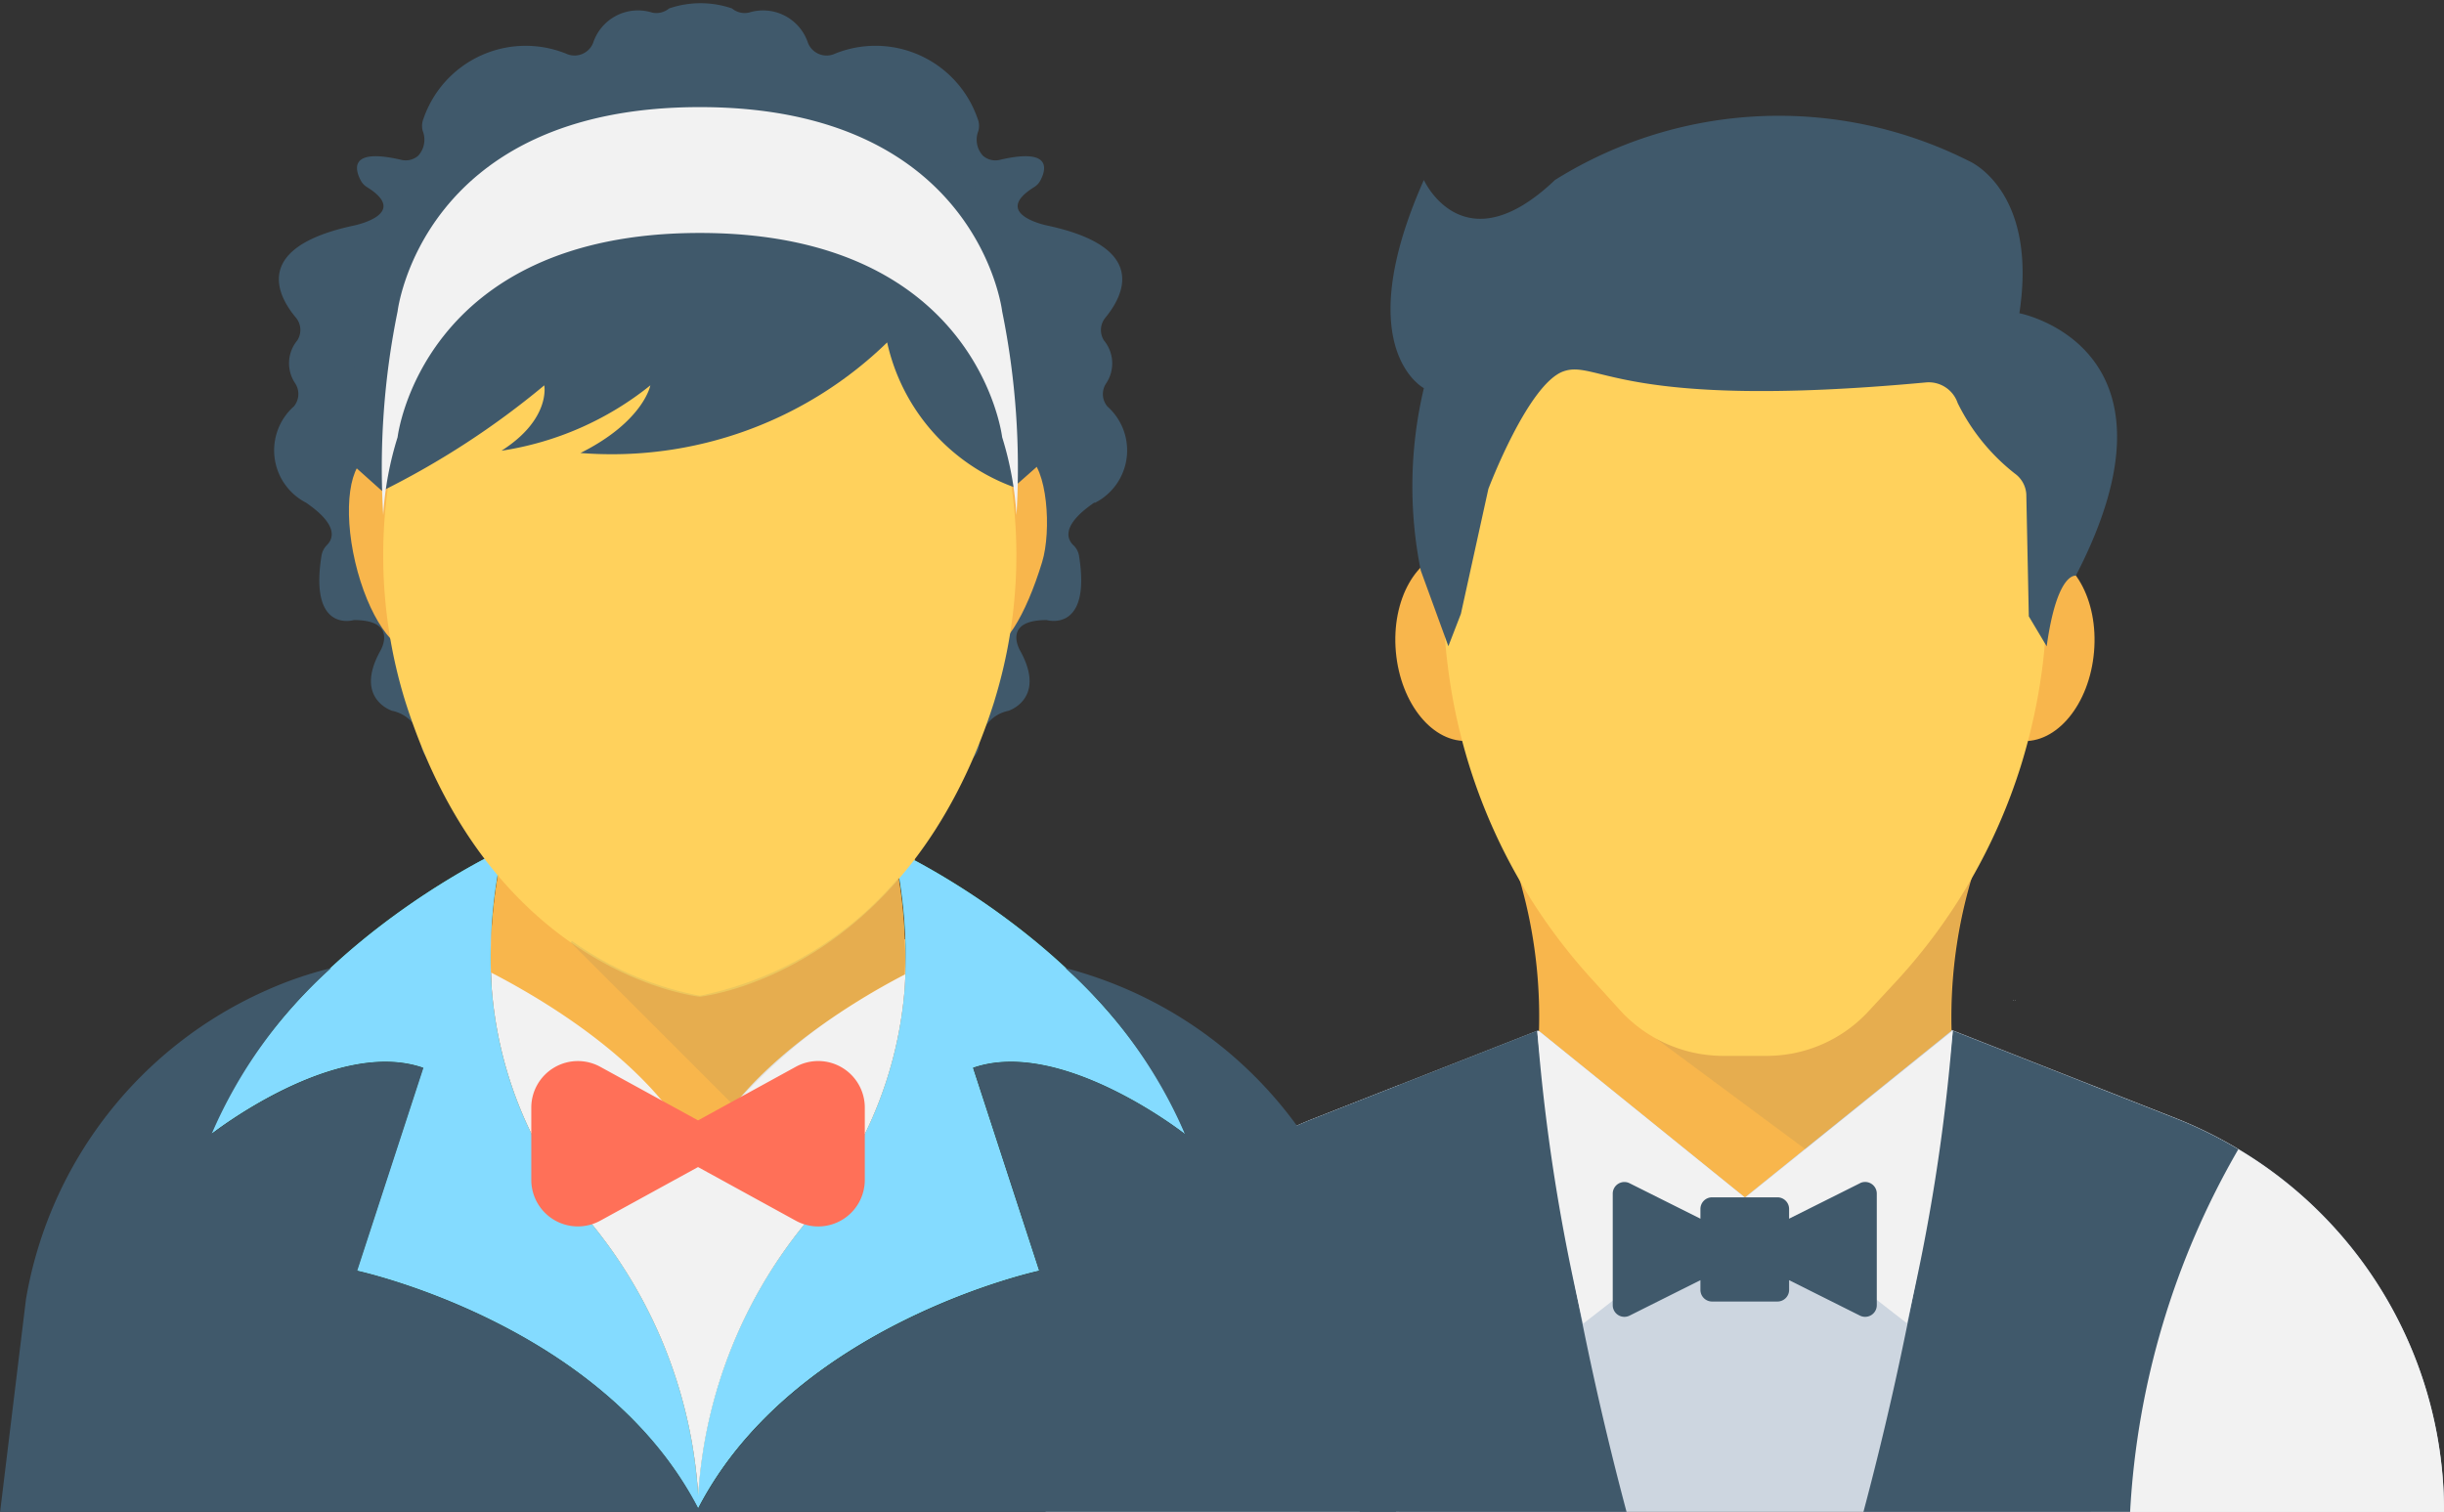 <svg xmlns="http://www.w3.org/2000/svg" width="41.976" height="25.973" viewBox="0 0 41.976 25.973">
  <rect x="0" y="0" width="41.976" height="25.973" fill="#333333" stroke="none"/>
  <g id="Group_507" data-name="Group 507" transform="translate(-293 -577.028)">
    <g id="waiter_4_" data-name="waiter (4)" transform="translate(310.961 578.984)">
      <path id="Path_57" data-name="Path 57" d="M175.554,258.532a8.532,8.532,0,0,0,.6,2.872,19.215,19.215,0,0,1-8.271,0,8.4,8.4,0,0,0,0-6.219,19.215,19.215,0,0,1,8.271,0c-.056.14-.106.275-.146.415h0a8.362,8.362,0,0,0-.446,2.922v.01h0Z" transform="translate(-160.005 -242.787)" fill="#f8b64c"/>
      <path id="Path_58" data-name="Path 58" d="M24.023,343.864H.008a7.25,7.25,0,0,1,3.537-6.229,6.881,6.881,0,0,1,1.071-.53L8.449,335.6l.027,0,3.54,2.862,3.547-2.862v-.015l.026.01,3.827,1.506a7.368,7.368,0,0,1,1.075.53,7.242,7.242,0,0,1,3.533,6.229" transform="translate(-0.008 -319.848)" fill="#cdd6e0"/>
      <g id="Group_28" data-name="Group 28" transform="translate(0 16.682)">
        <path id="Path_59" data-name="Path 59" d="M382.674,363h6.066a7.242,7.242,0,0,0-3.533-6.229,7.39,7.39,0,0,0-1.075-.53l-1.459-.574Z" transform="translate(-364.725 -355.664)" fill="#f2f2f2"/>
        <path id="Path_60" data-name="Path 60" d="M6.075,363H.008a7.242,7.242,0,0,1,3.533-6.229,7.4,7.4,0,0,1,1.076-.53l1.459-.574V363Z" transform="translate(-0.008 -355.664)" fill="#f2f2f2"/>
      </g>
      <g id="Group_30" data-name="Group 30" transform="translate(10.13 12.814)" opacity="0.1">
        <g id="Group_29" data-name="Group 29">
          <path id="Path_61" data-name="Path 61" d="M221.85,273.189a8.362,8.362,0,0,0-.446,2.922l.008.018-2.51,2.032L215.986,276l1.562-1.926Z" transform="translate(-215.986 -273.189)" fill="#40596b"/>
        </g>
      </g>
      <g id="Group_31" data-name="Group 31" transform="translate(6.004 7.517)">
        <path id="Path_62" data-name="Path 62" d="M130.248,161.8c.078.9-.358,1.67-.973,1.724s-1.179-.63-1.259-1.528.358-1.67.974-1.724,1.178.63,1.258,1.528" transform="translate(-128.007 -160.271)" fill="#f8b64c"/>
        <path id="Path_63" data-name="Path 63" d="M338.315,162.009c-.078.9-.642,1.583-1.258,1.528s-1.053-.826-.973-1.724.641-1.583,1.258-1.528,1.052.826.973,1.724" transform="translate(-326.315 -160.282)" fill="#f8b64c"/>
      </g>
      <path id="Path_64" data-name="Path 64" d="M155.959,38.221v1.7a9.63,9.63,0,0,1-.07,1.076,10.062,10.062,0,0,1-.375,1.731,9.757,9.757,0,0,1-2.107,3.662l-.5.54a2.379,2.379,0,0,1-1.761.775h-.75a2.4,2.4,0,0,1-1.756-.775l-.49-.54A9.746,9.746,0,0,1,145.672,41a8.566,8.566,0,0,1-.07-1.076.882.882,0,0,1-.005-.115V38.251a5.18,5.18,0,0,1,10.16-1.421,4.849,4.849,0,0,1,.2,1.391" transform="translate(-138.768 -31.522)" fill="#ffd15c"/>
      <g id="Group_32" data-name="Group 32" transform="translate(16.618 15.224)">
        <path id="Path_65" data-name="Path 65" d="M354.312,324.586a.016.016,0,0,1-.011.005v-.011a.016.016,0,0,1,.011.006" transform="translate(-354.301 -324.58)" fill="#acb3ba"/>
        <path id="Path_66" data-name="Path 66" d="M354.792,324.581v.011a.015.015,0,0,1-.01-.005.017.017,0,0,1,.01-.006" transform="translate(-354.758 -324.581)" fill="#acb3ba"/>
      </g>
      <g id="Group_33" data-name="Group 33" transform="translate(3.537 15.751)">
        <path id="Path_67" data-name="Path 67" d="M305.859,337.839A13.919,13.919,0,0,0,304,344.068H299.42a55,55,0,0,0,1.536-8.265l3.827,1.506a7.338,7.338,0,0,1,1.075.53" transform="translate(-288.913 -335.803)" fill="#40596b"/>
        <path id="Path_68" data-name="Path 68" d="M81.859,344.067H77.276a13.972,13.972,0,0,0-1.856-6.229,6.878,6.878,0,0,1,1.071-.53l3.832-1.506a55,55,0,0,0,1.535,8.265" transform="translate(-75.42 -335.802)" fill="#40596b"/>
      </g>
      <g id="Group_34" data-name="Group 34" transform="translate(8.441 15.751)">
        <path id="Path_69" data-name="Path 69" d="M183.533,338.669l-3.54-2.862-.026,0a32.931,32.931,0,0,0,.789,5.027Z" transform="translate(-179.966 -335.802)" fill="#f2f2f2"/>
        <path id="Path_70" data-name="Path 70" d="M256.136,338.669,259.7,335.8a32.936,32.936,0,0,1-.789,5.027Z" transform="translate(-252.563 -335.802)" fill="#f2f2f2"/>
      </g>
      <g id="Group_35" data-name="Group 35" transform="translate(5.919 0)">
        <path id="Path_71" data-name="Path 71" d="M211.955,391.194l-1.221.611v-.167a.2.2,0,0,0-.2-.2h-1.123a.2.2,0,0,0-.2.2v.167l-1.221-.611a.2.2,0,0,0-.285.177v1.924a.2.2,0,0,0,.285.177l1.221-.611v.167a.2.2,0,0,0,.2.2h1.123a.2.2,0,0,0,.2-.2v-.167l1.221.611a.2.2,0,0,0,.285-.177V391.37a.2.2,0,0,0-.285-.177" transform="translate(-203.886 -372.825)" fill="#40596b"/>
        <path id="Path_72" data-name="Path 72" d="M137.477,9.147c.179-1.287.5-1.212.5-1.212,2.039-3.934-.969-4.51-.969-4.51.322-2.11-.858-2.611-.858-2.611a7.251,7.251,0,0,0-7.118.322c-1.574,1.5-2.252,0-2.252,0-1.288,2.9,0,3.576,0,3.576a7.31,7.31,0,0,0-.053,3.133l.474,1.3.215-.556.472-2.146s.68-1.8,1.288-2.019c.592-.209.981.676,6.224.19a.525.525,0,0,1,.548.353,3.5,3.5,0,0,0,.979,1.21.475.475,0,0,1,.2.355l.043,2.1Z" transform="translate(-126.205 0)" fill="#40596b"/>
      </g>
    </g>
    <g id="_037-waitress" data-name="037-waitress" transform="translate(273.322 577.029)">
      <path id="Path_86" data-name="Path 86" d="M126.446,8.635c-.575.394-.459.63-.359.728a.32.32,0,0,1,.1.188c.212,1.327-.557,1.1-.557,1.1-.78,0-.451.533-.451.533.451.822-.205,1.026-.205,1.026a.626.626,0,0,0-.5.577.345.345,0,0,1-.108.233c-.734.685-.99.73-1.075.705a.3.3,0,0,0-.155,0,5.1,5.1,0,0,1-3.259-.136.216.216,0,1,0-.391,0,5.1,5.1,0,0,1-3.259.136.3.3,0,0,0-.155,0c-.084.025-.34-.02-1.075-.705a.339.339,0,0,1-.108-.233.625.625,0,0,0-.5-.577s-.657-.205-.205-1.026c0,0,.327-.533-.452-.533,0,0-.768.232-.557-1.1a.335.335,0,0,1,.094-.188c.1-.1.216-.334-.358-.728a1.011,1.011,0,0,1-.209-1.655.334.334,0,0,0,.019-.4.615.615,0,0,1,.039-.733.331.331,0,0,0-.022-.389c-.311-.369-.769-1.207.993-1.584,0,0,.971-.194.232-.657a.3.3,0,0,1-.114-.12c-.093-.175-.214-.563.689-.354a.328.328,0,0,0,.3-.07.41.41,0,0,0,.076-.426.335.335,0,0,1,.015-.214,1.856,1.856,0,0,1,2.477-1.1.344.344,0,0,0,.436-.2.811.811,0,0,1,1.012-.518.341.341,0,0,0,.292-.071,1.668,1.668,0,0,1,1.08,0,.34.34,0,0,0,.292.071.812.812,0,0,1,1.012.518.343.343,0,0,0,.436.2,1.855,1.855,0,0,1,2.477,1.1.328.328,0,0,1,.015.214.406.406,0,0,0,.077.426.325.325,0,0,0,.3.07c.9-.209.782.179.689.354a.3.3,0,0,1-.114.12c-.739.463.232.657.232.657,1.763.377,1.3,1.215.995,1.585a.333.333,0,0,0-.022.389.618.618,0,0,1,.04.733.33.33,0,0,0,.018.4,1.01,1.01,0,0,1-.209,1.654" transform="translate(-87.976 0)" fill="#40596b"/>
      <rect id="Rectangle_14" data-name="Rectangle 14" width="0.002" height="0.003" transform="translate(31.415 16.091)" fill="#ffd15c"/>
      <path id="Path_87" data-name="Path 87" d="M107.963,292.719c-1.288-3.183-5-4.88-5-4.88a8.453,8.453,0,0,1,.188,2.365,6.9,6.9,0,0,1-1.629,3.954A8.167,8.167,0,0,0,99.6,298.94a8.168,8.168,0,0,0-1.919-4.783,6.894,6.894,0,0,1-1.629-3.954,8.494,8.494,0,0,1,.188-2.365s-3.713,1.7-5,4.88c0,0,2.122-1.667,3.638-1.137l-1.137,3.486s4.215.908,5.858,4.082l0,.005s0-.005,0-.005c1.643-3.175,5.857-4.082,5.857-4.082l-1.136-3.486c1.516-.53,3.638,1.137,3.638,1.137" transform="translate(-67.932 -273.24)" fill="#4cdbc4"/>
      <path id="Path_88" data-name="Path 88" d="M107.963,292.719c-1.288-3.183-5-4.88-5-4.88a8.453,8.453,0,0,1,.188,2.365,6.9,6.9,0,0,1-1.629,3.954A8.167,8.167,0,0,0,99.6,298.94a8.168,8.168,0,0,0-1.919-4.783,6.894,6.894,0,0,1-1.629-3.954,8.494,8.494,0,0,1,.188-2.365s-3.713,1.7-5,4.88c0,0,2.122-1.667,3.638-1.137l-1.137,3.486s4.215.908,5.858,4.082l0,.005s0-.005,0-.005c1.643-3.175,5.857-4.082,5.857-4.082l-1.136-3.486c1.516-.53,3.638,1.137,3.638,1.137" transform="translate(-67.932 -273.24)" fill="#84dbff"/>
      <path id="Path_89" data-name="Path 89" d="M185.85,312.524a6.9,6.9,0,0,0,1.629,3.953,8.179,8.179,0,0,1,1.919,4.783,8.179,8.179,0,0,1,1.919-4.783,6.9,6.9,0,0,0,1.629-3.953c.017-.261.016-.541.005-.829a28.97,28.97,0,0,0-7.1-.208,8.181,8.181,0,0,0,0,1.037" transform="translate(-157.728 -295.559)" fill="#f2f2f2"/>
      <path id="Path_90" data-name="Path 90" d="M43.21,333.48a7.119,7.119,0,0,0-4.1-5.291,7.3,7.3,0,0,0-1.136-.4h0a8.172,8.172,0,0,1,2.056,2.853s-2.122-1.667-3.638-1.137l1.136,3.486s-4.213.908-5.857,4.082c0,0,0,.006,0,.005l0-.005c-1.643-3.175-5.858-4.082-5.858-4.082l1.137-3.486c-1.516-.53-3.638,1.137-3.638,1.137a8.153,8.153,0,0,1,2.051-2.849l-.005,0a6.479,6.479,0,0,0-1.1.378,7.107,7.107,0,0,0-4.134,5.309l-.444,3.652H43.654Z" transform="translate(0 -311.161)" fill="#40596b"/>
      <g id="Group_45" data-name="Group 45" transform="translate(28.004 14.745)">
        <path id="Path_91" data-name="Path 91" d="M329.013,290.735V290.7l-.021.025.021.011" transform="translate(-321.628 -290.698)" fill="#f8b64c"/>
        <path id="Path_92" data-name="Path 92" d="M183.82,290.7l0,0v0h0" transform="translate(-183.818 -290.698)" fill="#f8b64c"/>
        <path id="Path_93" data-name="Path 93" d="M185.836,297.73c1.008.521,2.923,1.678,3.587,3.233.65-1.523,2.5-2.664,3.524-3.2a8.412,8.412,0,0,0-.108-1.661,6.062,6.062,0,0,1-3.416,2.029,6.067,6.067,0,0,1-3.466-2.09,8.441,8.441,0,0,0-.121,1.689" transform="translate(-185.73 -295.77)" fill="#f8b64c"/>
      </g>
      <rect id="Rectangle_15" data-name="Rectangle 15" width="0.002" height="0.003" transform="translate(31.682 9.672)" fill="#ffd15c"/>
      <g id="Group_46" data-name="Group 46" transform="translate(25.671 7.818)">
        <path id="Path_94" data-name="Path 94" d="M139.221,155.98c.215.92.1,1.734-.253,1.816s-.816-.6-1.031-1.517-.1-1.734.254-1.816.816.6,1.03,1.517" transform="translate(-137.829 -154.441)" fill="#f8b64c"/>
        <path id="Path_95" data-name="Path 95" d="M345.174,155.683c-.214.92-.1,1.734.254,1.816s.754-.613,1.03-1.517c.166-.539.09-1.641-.253-1.816-.325-.166-.816.6-1.031,1.517" transform="translate(-334.553 -154.143)" fill="#f8b64c"/>
      </g>
      <path id="Path_96" data-name="Path 96" d="M159.538,86.943c-1.491,4.73-5.063,5.089-5.063,5.089s-3.572-.359-5.063-5.089a8.49,8.49,0,0,1-.128-4.523s.409-3.508,5.191-3.508,5.192,3.508,5.192,3.508a8.49,8.49,0,0,1-.13,4.523" transform="translate(-122.778 -74.91)" fill="#ffd15c"/>
      <path id="Path_97" data-name="Path 97" d="M141.441,39.423h-4.748a3.167,3.167,0,0,0-3.056,2.336l-.388,2.091-.309,1.279.816.73a14.211,14.211,0,0,0,2.786-1.815s.116.581-.735,1.123a5.358,5.358,0,0,0,2.557-1.123s-.116.62-1.2,1.162a6.783,6.783,0,0,0,5.267-1.9,3.434,3.434,0,0,0,2.175,2.486l.885-.781-.929-3.06-.085-.282a3.171,3.171,0,0,0-3.033-2.249" transform="translate(-107.516 -37.425)" fill="#40596b"/>
      <g id="Group_48" data-name="Group 48" transform="translate(29.488 15.076)" opacity="0.1">
        <g id="Group_47" data-name="Group 47">
          <path id="Path_98" data-name="Path 98" d="M218.691,297.226a6.047,6.047,0,0,1-3.416,2.029,5.58,5.58,0,0,1-2.2-.945l-.012.034,2.8,2.8a9.687,9.687,0,0,1,2.934-2.254,8.382,8.382,0,0,0-.108-1.662" transform="translate(-213.066 -297.226)" fill="#40596b"/>
        </g>
      </g>
      <path id="Path_99" data-name="Path 99" d="M204.092,359.446l-1.676.919-1.677-.919a.8.8,0,0,0-1.187.7v1.241a.8.8,0,0,0,1.187.7l1.677-.92,1.676.92a.8.8,0,0,0,1.188-.7v-1.241a.8.8,0,0,0-1.188-.7" transform="translate(-170.749 -341.119)" fill="#ff7058"/>
      <path id="Path_100" data-name="Path 100" d="M154.481,38.409c4.782,0,5.192,3.508,5.192,3.508a5.645,5.645,0,0,1,.246,1.338,13.459,13.459,0,0,0-.246-3.5s-.41-3.508-5.192-3.508-5.191,3.508-5.191,3.508a13.414,13.414,0,0,0-.247,3.5,5.6,5.6,0,0,1,.247-1.338s.409-3.508,5.191-3.508" transform="translate(-122.783 -34.408)" fill="#f2f2f2"/>
    </g>
  </g>
</svg>
